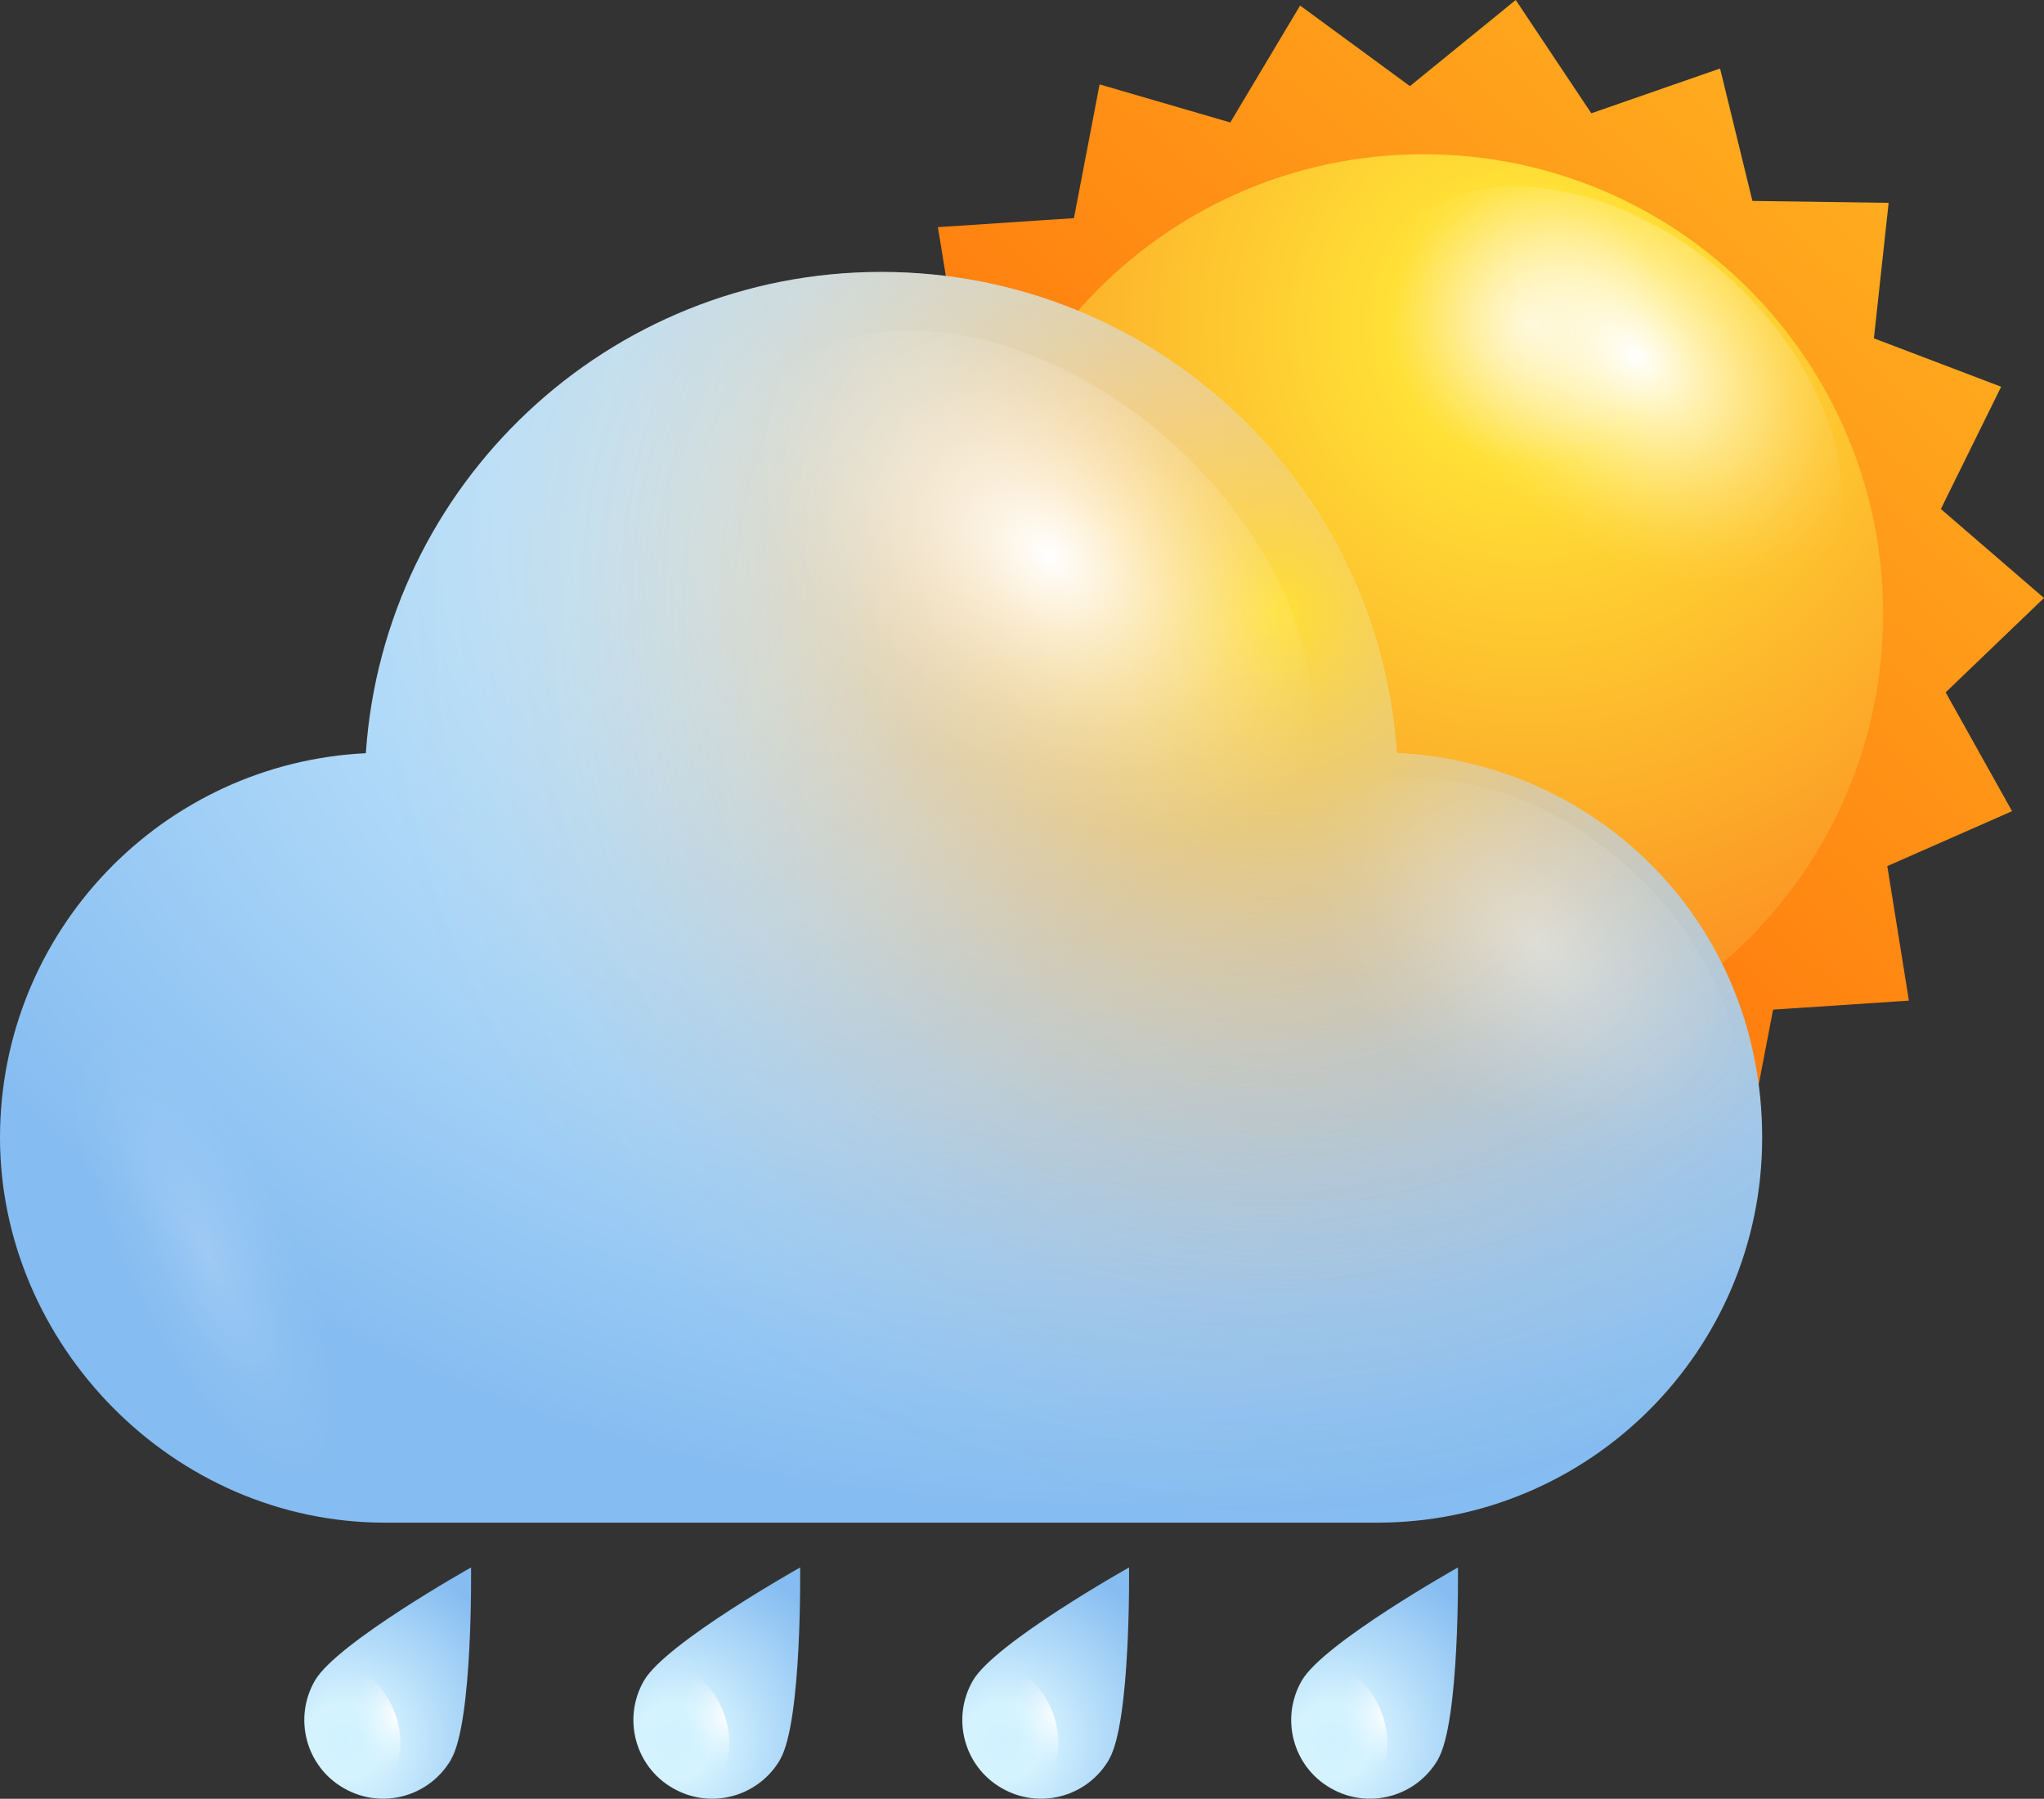 <?xml version="1.0" encoding="UTF-8"?>
<svg xmlns="http://www.w3.org/2000/svg" xmlns:xlink="http://www.w3.org/1999/xlink" viewBox="0 0 106.83 94">
  <rect x="0" y="0" width="106.83" height="94" fill="#333333" stroke="none"/>
  <defs>
    <style>
      .cls-1 {
        fill: url(#radial-gradient-6);
      }

      .cls-1, .cls-2, .cls-3, .cls-4, .cls-5, .cls-6, .cls-7, .cls-8, .cls-9, .cls-10, .cls-11, .cls-12, .cls-13, .cls-14, .cls-15, .cls-16, .cls-17 {
        stroke-width: 0px;
      }

      .cls-1, .cls-4, .cls-5, .cls-6, .cls-7, .cls-8, .cls-11, .cls-15, .cls-17 {
        mix-blend-mode: overlay;
      }

      .cls-1, .cls-17 {
        opacity: .4;
      }

      .cls-2 {
        fill: url(#linear-gradient);
      }

      .cls-18 {
        isolation: isolate;
      }

      .cls-3 {
        fill: url(#radial-gradient-13);
      }

      .cls-4 {
        fill: url(#radial-gradient-14);
      }

      .cls-5 {
        fill: url(#radial-gradient-10);
      }

      .cls-6 {
        fill: url(#radial-gradient-2);
      }

      .cls-7 {
        fill: url(#Degradado_sin_nombre_34-2);
        opacity: .2;
      }

      .cls-8 {
        fill: url(#radial-gradient-12);
      }

      .cls-9 {
        fill: url(#radial-gradient-7);
      }

      .cls-10 {
        fill: url(#radial-gradient);
      }

      .cls-11 {
        fill: url(#radial-gradient-8);
      }

      .cls-12 {
        fill: url(#radial-gradient-9);
      }

      .cls-13 {
        fill: url(#radial-gradient-3);
      }

      .cls-14 {
        fill: url(#radial-gradient-11);
      }

      .cls-15 {
        fill: url(#radial-gradient-5);
      }

      .cls-16 {
        fill: url(#radial-gradient-4);
      }

      .cls-17 {
        fill: url(#Degradado_sin_nombre_34);
      }
    </style>
    <linearGradient id="linear-gradient" x1="103.97" y1="-.96" x2="46.97" y2="62.73" gradientUnits="userSpaceOnUse">
      <stop offset="0" stop-color="#ffba24"/>
      <stop offset="1" stop-color="#f50"/>
    </linearGradient>
    <radialGradient id="radial-gradient" cx="-1936.29" cy="17.02" fx="-1936.29" fy="17.02" r="45.6" gradientTransform="translate(-1856.4) rotate(-180) scale(1 -1)" gradientUnits="userSpaceOnUse">
      <stop offset="0" stop-color="#fff4c3"/>
      <stop offset=".16" stop-color="#ffe036"/>
      <stop offset="1" stop-color="#fa761c"/>
    </radialGradient>
    <radialGradient id="radial-gradient-2" cx="-1024.01" cy="-304.45" fx="-1024.01" fy="-304.45" r="6.84" gradientTransform="translate(-1268.33 803.4) rotate(126.03) scale(1.43 2.08) skewX(-4.38)" gradientUnits="userSpaceOnUse">
      <stop offset="0" stop-color="#fff"/>
      <stop offset=".1" stop-color="#fff" stop-opacity=".85"/>
      <stop offset=".29" stop-color="#fff" stop-opacity=".59"/>
      <stop offset=".47" stop-color="#fff" stop-opacity=".38"/>
      <stop offset=".63" stop-color="#fff" stop-opacity=".22"/>
      <stop offset=".78" stop-color="#fff" stop-opacity=".1"/>
      <stop offset=".91" stop-color="#fff" stop-opacity=".03"/>
      <stop offset="1" stop-color="#fff" stop-opacity="0"/>
    </radialGradient>
    <radialGradient id="Degradado_sin_nombre_34" data-name="Degradado sin nombre 34" cx="-4178.01" cy="6956.11" fx="-4178.01" fy="6956.11" r="6.6" gradientTransform="translate(-6378.73 512.06) rotate(-136.79) scale(1.61 .68) skewX(11.83)" gradientUnits="userSpaceOnUse">
      <stop offset="0" stop-color="#fff"/>
      <stop offset=".1" stop-color="#fff" stop-opacity=".85"/>
      <stop offset=".29" stop-color="#fff" stop-opacity=".59"/>
      <stop offset=".47" stop-color="#fff" stop-opacity=".38"/>
      <stop offset=".63" stop-color="#fff" stop-opacity=".22"/>
      <stop offset=".78" stop-color="#fff" stop-opacity=".1"/>
      <stop offset=".91" stop-color="#fff" stop-opacity=".03"/>
      <stop offset="1" stop-color="#fff" stop-opacity="0"/>
    </radialGradient>
    <radialGradient id="radial-gradient-3" cx="57.67" cy="27.99" fx="57.67" fy="27.99" r="70.26" gradientTransform="translate(115.34 48.43) rotate(-180) scale(1 .73)" gradientUnits="userSpaceOnUse">
      <stop offset="0" stop-color="#fff"/>
      <stop offset=".2" stop-color="#d5f3ff"/>
      <stop offset="1" stop-color="#85bcf1"/>
    </radialGradient>
    <radialGradient id="radial-gradient-4" cx="66.72" cy="31.98" fx="66.72" fy="31.98" r="61.7" gradientUnits="userSpaceOnUse">
      <stop offset="0" stop-color="#ffe036"/>
      <stop offset=".08" stop-color="#fecb30" stop-opacity=".81"/>
      <stop offset=".18" stop-color="#fcb52b" stop-opacity=".6"/>
      <stop offset=".28" stop-color="#fca126" stop-opacity=".41"/>
      <stop offset=".38" stop-color="#fb9122" stop-opacity=".26"/>
      <stop offset=".48" stop-color="#fa851f" stop-opacity=".15"/>
      <stop offset=".58" stop-color="#fa7c1d" stop-opacity=".07"/>
      <stop offset=".68" stop-color="#fa771c" stop-opacity=".02"/>
      <stop offset=".77" stop-color="#fa761c" stop-opacity="0"/>
    </radialGradient>
    <radialGradient id="radial-gradient-5" cx="-1004.82" cy="-295.47" fx="-1004.82" fy="-295.47" r="8.48" xlink:href="#radial-gradient-2"/>
    <radialGradient id="radial-gradient-6" cx="-1005.07" cy="-311.13" fx="-1005.07" fy="-311.13" r="6.66" xlink:href="#radial-gradient-2"/>
    <radialGradient id="Degradado_sin_nombre_34-2" data-name="Degradado sin nombre 34" cx="10.93" cy="65.74" fx="10.93" fy="65.74" r="4.87" gradientTransform="translate(-81.93 -101.94) rotate(-25.71) scale(1 2.91)" xlink:href="#Degradado_sin_nombre_34"/>
    <radialGradient id="radial-gradient-7" cx="-1119.98" cy="-234.21" fx="-1119.98" fy="-234.21" r="9.89" gradientTransform="translate(870.87 853.82) rotate(30)" gradientUnits="userSpaceOnUse">
      <stop offset="0" stop-color="#d0f2ff"/>
      <stop offset=".2" stop-color="#d5f3ff"/>
      <stop offset="1" stop-color="#85bcf1"/>
    </radialGradient>
    <radialGradient id="radial-gradient-8" cx="-631.65" cy="235.93" fx="-631.65" fy="235.93" r="1.55" gradientTransform="translate(-628.96 915.46) rotate(156.04) scale(1.43 2.08) skewX(-4.38)" xlink:href="#radial-gradient-2"/>
    <radialGradient id="radial-gradient-9" cx="-1105.09" cy="-242.81" fx="-1105.09" fy="-242.81" r="9.89" xlink:href="#radial-gradient-7"/>
    <radialGradient id="radial-gradient-10" cx="-642.92" cy="232.57" fx="-642.92" fy="232.57" r="1.55" gradientTransform="translate(-628.96 915.46) rotate(156.04) scale(1.43 2.08) skewX(-4.38)" xlink:href="#radial-gradient-2"/>
    <radialGradient id="radial-gradient-11" cx="-1090.2" cy="-251.4" fx="-1090.2" fy="-251.4" r="9.89" xlink:href="#radial-gradient-7"/>
    <radialGradient id="radial-gradient-12" cx="-654.19" cy="229.22" fx="-654.19" fy="229.22" r="1.55" gradientTransform="translate(-628.96 915.46) rotate(156.04) scale(1.43 2.08) skewX(-4.38)" xlink:href="#radial-gradient-2"/>
    <radialGradient id="radial-gradient-13" cx="-1075.31" cy="-260" fx="-1075.31" fy="-260" r="9.89" xlink:href="#radial-gradient-7"/>
    <radialGradient id="radial-gradient-14" cx="-665.46" cy="225.86" fx="-665.46" fy="225.86" r="1.55" gradientTransform="translate(-628.96 915.46) rotate(156.04) scale(1.43 2.08) skewX(-4.38)" xlink:href="#radial-gradient-2"/>
  </defs>
  <g class="cls-18">
    <g id="Layer_2" data-name="Layer 2">
      <g id="OBJECTS">
        <g>
          <g>
            <polygon class="cls-2" points="99.77 52.29 92.67 52.76 91.33 59.75 84.5 57.76 80.85 63.88 75.1 59.67 69.58 64.16 65.63 58.24 58.9 60.58 57.21 53.67 50.09 53.56 50.86 46.48 44.21 43.95 47.36 37.56 41.97 32.91 47.11 27.98 43.64 21.77 50.16 18.9 49.02 11.87 56.13 11.4 57.47 4.41 64.3 6.4 67.95 .29 73.69 4.5 79.22 0 83.17 5.92 89.9 3.58 91.59 10.5 98.71 10.6 97.94 17.68 104.59 20.21 101.44 26.6 106.83 31.25 101.69 36.18 105.16 42.39 98.64 45.26 99.77 52.29"/>
            <path class="cls-10" d="m50.38,32.08c0,13.27,10.75,24.02,24.02,24.02s24.02-10.75,24.02-24.02-10.75-24.02-24.02-24.02-24.02,10.76-24.02,24.02Z"/>
            <g>
              <path class="cls-6" d="m78.06,29.61c-6.12-4.96-8.51-12.52-5.34-16.88,3.17-4.36,10.71-3.87,16.83,1.09,6.12,4.96,8.5,12.52,5.33,16.88-3.17,4.37-10.71,3.87-16.82-1.09Z"/>
              <path class="cls-17" d="m53.17,37.39c.81-2.66,4.93-1.56,9.21,2.46,4.27,4.02,7.08,9.42,6.27,12.08-.81,2.66-4.93,1.56-9.21-2.46-4.27-4.02-7.08-9.43-6.27-12.08Z"/>
            </g>
          </g>
          <g>
            <path class="cls-13" d="m73,39.36c-.96-14.05-12.65-25.15-26.94-25.15s-25.98,11.1-26.94,25.15C8.47,39.88,0,48.68,0,59.45s9.01,20.12,20.12,20.12h51.86c11.11,0,20.12-9.01,20.12-20.12s-8.47-19.57-19.11-20.1Z"/>
            <path class="cls-16" d="m73,39.36c-.96-14.05-12.65-25.15-26.94-25.15s-25.98,11.1-26.94,25.15C8.47,39.88,0,48.68,0,59.45s9.01,20.12,20.12,20.12h51.86c11.11,0,20.12-9.01,20.12-20.12s-8.47-19.57-19.11-20.1Z"/>
            <path class="cls-15" d="m46.06,41.86c-7.58-6.15-10.53-15.5-6.61-20.9,3.93-5.4,13.26-4.79,20.83,1.35,7.57,6.14,10.53,15.51,6.6,20.9-3.93,5.4-13.26,4.79-20.83-1.35Z"/>
            <path class="cls-1" d="m73.14,60.02c-5.95-4.83-8.28-12.18-5.19-16.43,3.09-4.24,10.42-3.77,16.37,1.06,5.95,4.83,8.27,12.19,5.19,16.43-3.09,4.25-10.42,3.77-16.37-1.06Z"/>
            <path class="cls-7" d="m14.39,60.7c-4.39-6.85-9.5-10.15-11.41-7.37-1.9,2.78.11,10.59,4.5,17.44,4.4,6.85,9.5,10.15,11.41,7.38,1.91-2.79-.11-10.59-4.5-17.45Z"/>
          </g>
          <g>
            <g>
              <path class="cls-9" d="m23.58,91.94c-1.14,1.97-3.65,2.64-5.62,1.5-1.97-1.13-2.64-3.65-1.5-5.62,1.14-1.97,8.16-5.91,8.16-5.91,0,0,.1,8.05-1.04,10.02Z"/>
              <path class="cls-11" d="m16.58,91.26c-.64-1.67-.25-3.42.87-3.91,1.12-.5,2.54.45,3.17,2.12.64,1.66.25,3.42-.87,3.91-1.12.5-2.54-.45-3.17-2.12Z"/>
            </g>
            <g>
              <path class="cls-12" d="m40.78,91.94c-1.14,1.97-3.65,2.64-5.62,1.5-1.97-1.13-2.64-3.65-1.5-5.62,1.14-1.97,8.16-5.91,8.16-5.91,0,0,.1,8.05-1.04,10.02Z"/>
              <path class="cls-5" d="m33.77,91.26c-.64-1.67-.25-3.42.87-3.91,1.12-.5,2.54.45,3.17,2.12.64,1.66.25,3.42-.86,3.91-1.12.5-2.54-.45-3.17-2.12Z"/>
            </g>
            <g>
              <path class="cls-14" d="m57.97,91.94c-1.14,1.97-3.65,2.64-5.62,1.5-1.97-1.13-2.64-3.65-1.5-5.62,1.14-1.97,8.16-5.91,8.16-5.91,0,0,.1,8.05-1.04,10.02Z"/>
              <path class="cls-8" d="m50.97,91.26c-.64-1.67-.25-3.42.87-3.91,1.12-.5,2.54.45,3.17,2.12.64,1.66.25,3.42-.86,3.91-1.12.5-2.54-.45-3.17-2.12Z"/>
            </g>
            <g>
              <path class="cls-3" d="m75.16,91.94c-1.14,1.97-3.65,2.64-5.62,1.5-1.97-1.13-2.64-3.65-1.5-5.62,1.14-1.97,8.16-5.91,8.16-5.91,0,0,.1,8.05-1.04,10.02Z"/>
              <path class="cls-4" d="m68.16,91.26c-.64-1.67-.25-3.42.87-3.91,1.12-.5,2.54.45,3.17,2.12.64,1.66.25,3.42-.87,3.91-1.12.5-2.54-.45-3.17-2.12Z"/>
            </g>
          </g>
        </g>
      </g>
    </g>
  </g>
</svg>